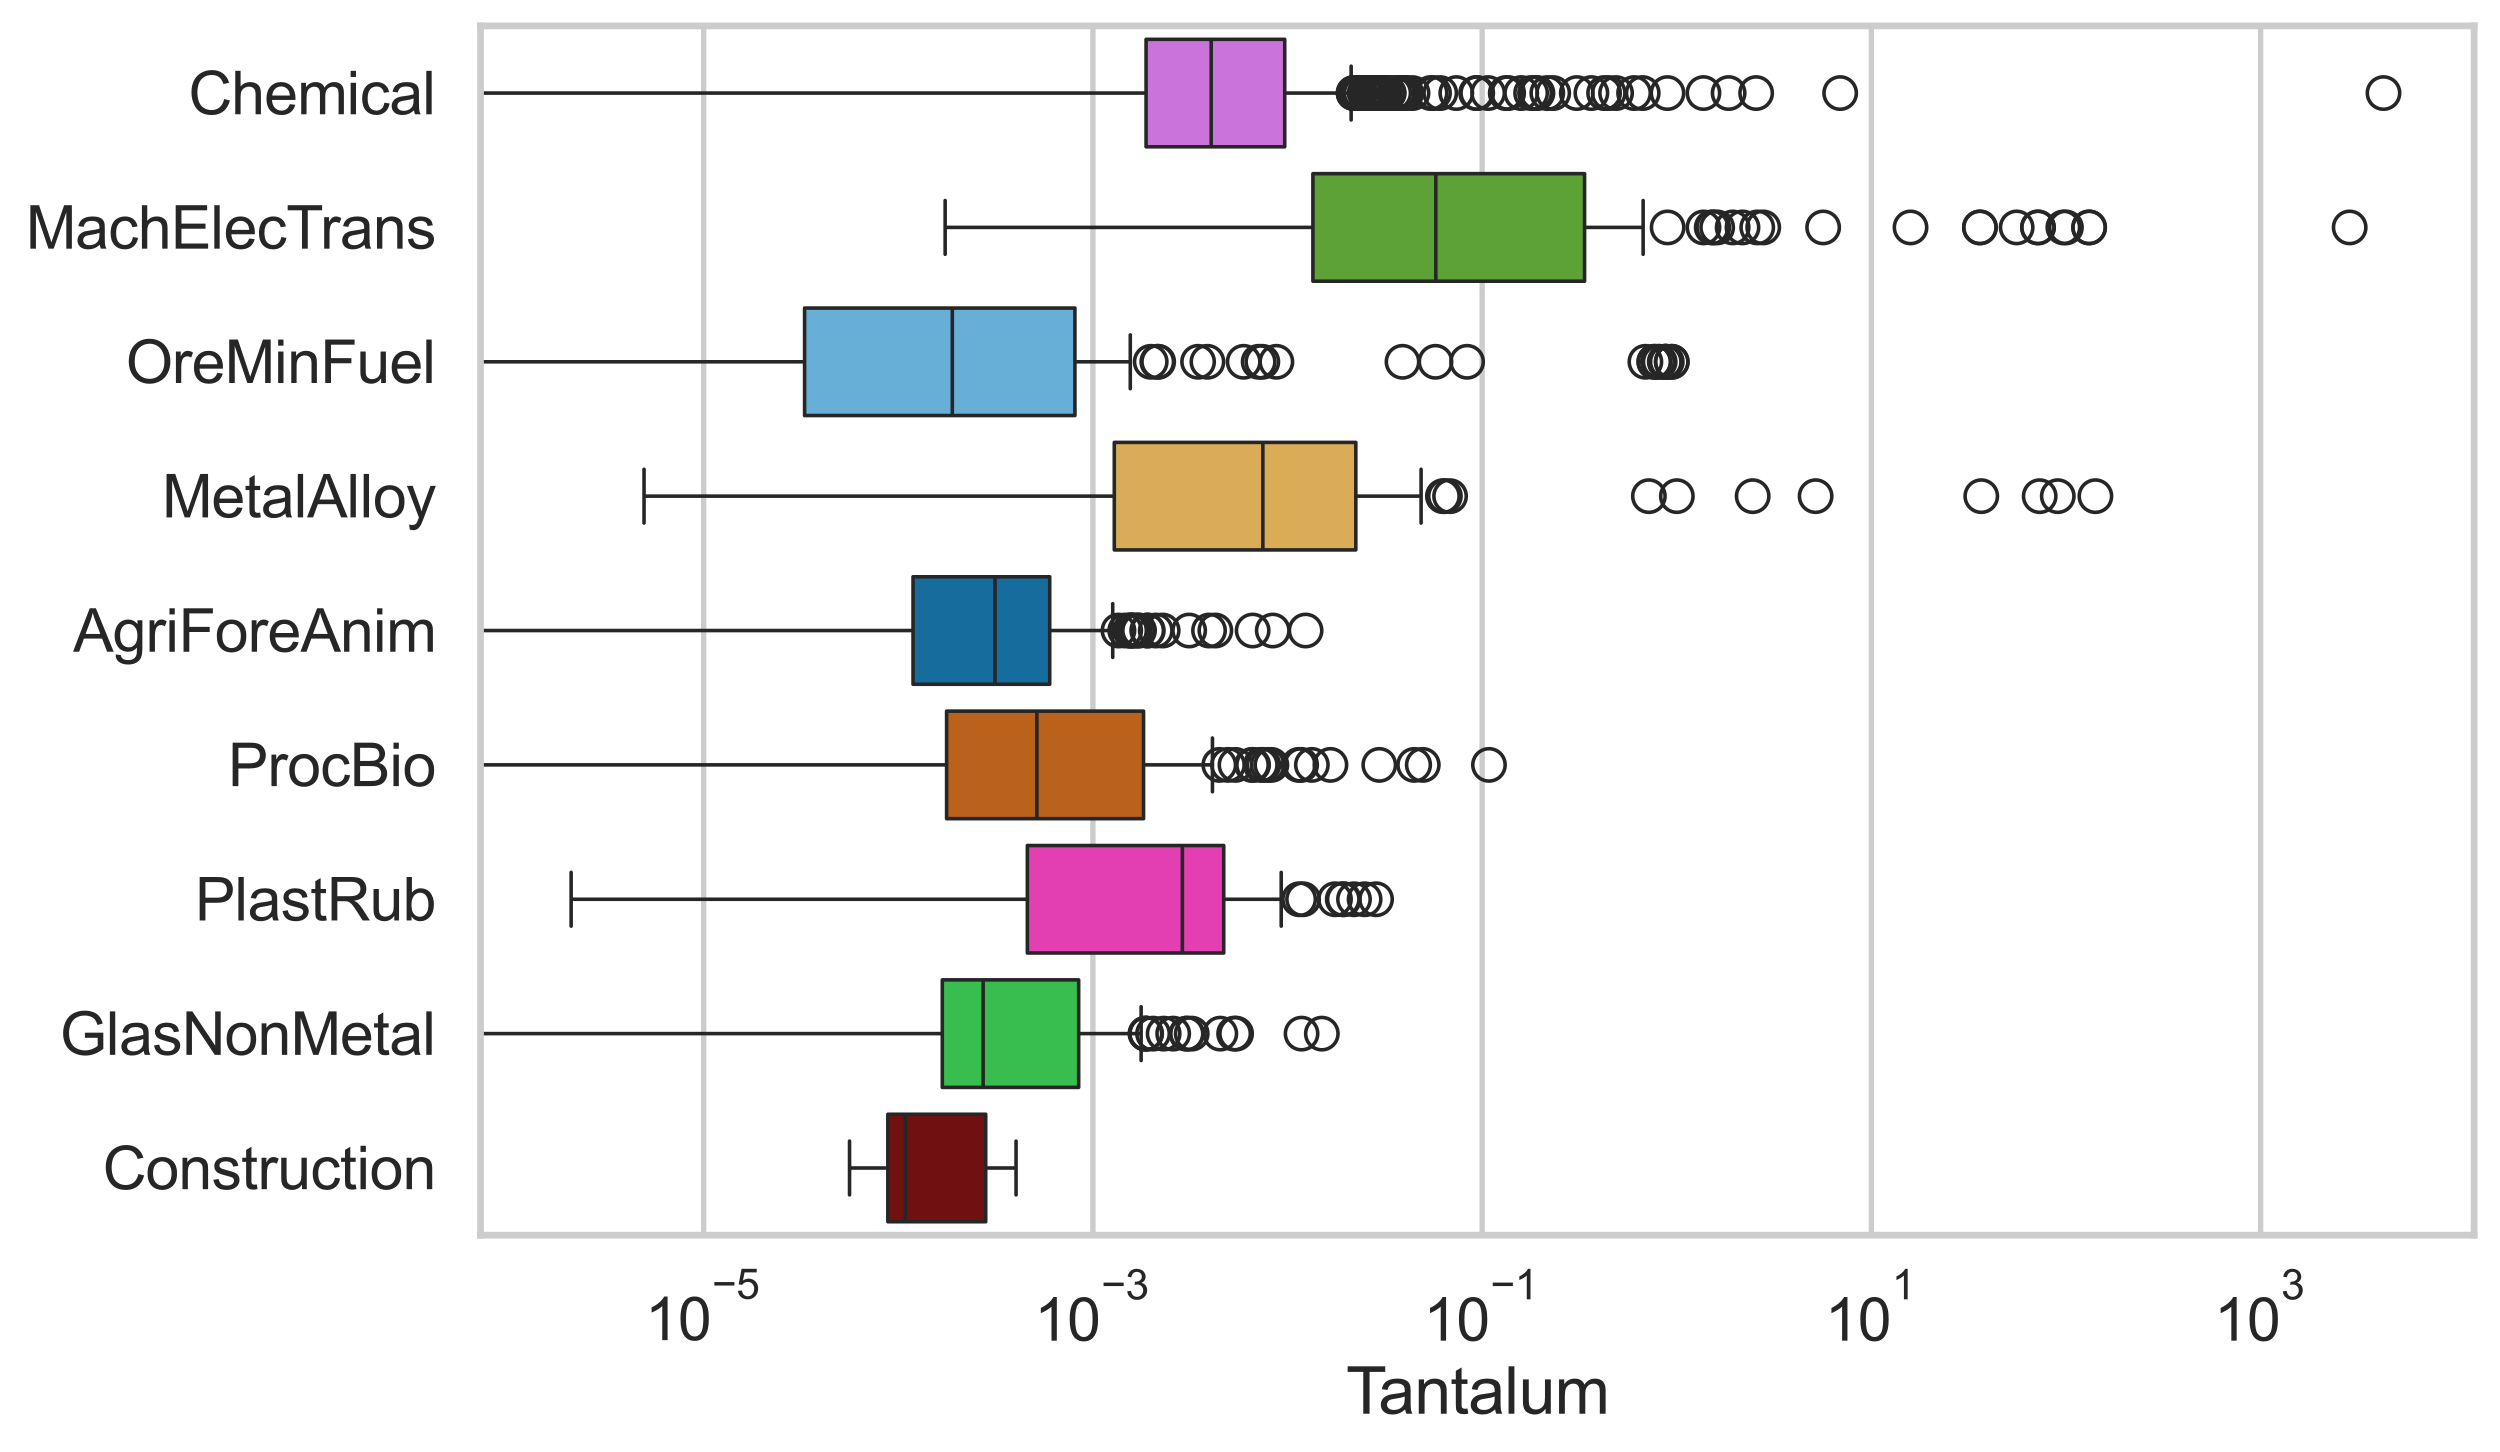 <?xml version="1.0" encoding="utf-8" standalone="no"?>
<!DOCTYPE svg PUBLIC "-//W3C//DTD SVG 1.1//EN"
  "http://www.w3.org/Graphics/SVG/1.1/DTD/svg11.dtd">
<svg xmlns:xlink="http://www.w3.org/1999/xlink" width="695.577pt" height="404.121pt" viewBox="0 0 695.577 404.121" xmlns="http://www.w3.org/2000/svg" version="1.1">
 <defs>
  <style type="text/css">*{stroke-linejoin: round; stroke-linecap: butt}</style>
 </defs>
 <g id="figure_1">
  <g id="patch_1">
   <path d="M 0 404.121 
L 695.577 404.121 
L 695.577 0 
L 0 0 
z
" style="fill: #ffffff"/>
  </g>
  <g id="axes_1">
   <g id="patch_2">
    <path d="M 133.697 343.665 
L 688.377 343.665 
L 688.377 7.2 
L 133.697 7.2 
z
" style="fill: #ffffff"/>
   </g>
   <g id="matplotlib.axis_1">
    <g id="xtick_1">
     <g id="line2d_1">
      <path d="M 195.786 343.665 
L 195.786 7.2 
" clip-path="url(#p6279f3107a)" style="fill: none; stroke: #cccccc; stroke-width: 1.5; stroke-linecap: round"/>
     </g>
     <g id="text_1">
      <!-- $\mathdefault{10^{-5}}$ -->
      <g style="fill: #262626" transform="translate(179.451 373.015) scale(0.165 -0.165)">
       <defs>
        <path id="ArialMT-31" d="M 2384 0 
L 1822 0 
L 1822 3584 
Q 1619 3391 1289 3197 
Q 959 3003 697 2906 
L 697 3450 
Q 1169 3672 1522 3987 
Q 1875 4303 2022 4600 
L 2384 4600 
L 2384 0 
z
" transform="scale(0.016)"/>
        <path id="ArialMT-30" d="M 266 2259 
Q 266 3072 433 3567 
Q 600 4063 929 4331 
Q 1259 4600 1759 4600 
Q 2128 4600 2406 4451 
Q 2684 4303 2865 4023 
Q 3047 3744 3150 3342 
Q 3253 2941 3253 2259 
Q 3253 1453 3087 958 
Q 2922 463 2592 192 
Q 2263 -78 1759 -78 
Q 1097 -78 719 397 
Q 266 969 266 2259 
z
M 844 2259 
Q 844 1131 1108 757 
Q 1372 384 1759 384 
Q 2147 384 2411 759 
Q 2675 1134 2675 2259 
Q 2675 3391 2411 3762 
Q 2147 4134 1753 4134 
Q 1366 4134 1134 3806 
Q 844 3388 844 2259 
z
" transform="scale(0.016)"/>
        <path id="ArialMT-2212" d="M 3381 1997 
L 356 1997 
L 356 2522 
L 3381 2522 
L 3381 1997 
z
" transform="scale(0.016)"/>
        <path id="ArialMT-35" d="M 266 1200 
L 856 1250 
Q 922 819 1161 601 
Q 1400 384 1738 384 
Q 2144 384 2425 690 
Q 2706 997 2706 1503 
Q 2706 1984 2436 2262 
Q 2166 2541 1728 2541 
Q 1456 2541 1237 2417 
Q 1019 2294 894 2097 
L 366 2166 
L 809 4519 
L 3088 4519 
L 3088 3981 
L 1259 3981 
L 1013 2750 
Q 1425 3038 1878 3038 
Q 2478 3038 2890 2622 
Q 3303 2206 3303 1553 
Q 3303 931 2941 478 
Q 2500 -78 1738 -78 
Q 1113 -78 717 272 
Q 322 622 266 1200 
z
" transform="scale(0.016)"/>
       </defs>
       <use xlink:href="#ArialMT-31" transform="translate(0 0.88)"/>
       <use xlink:href="#ArialMT-30" transform="translate(55.615 0.88)"/>
       <use xlink:href="#ArialMT-2212" transform="translate(112.973 70.573) scale(0.7)"/>
       <use xlink:href="#ArialMT-35" transform="translate(153.852 70.573) scale(0.7)"/>
      </g>
     </g>
    </g>
    <g id="xtick_2">
     <g id="line2d_2">
      <path d="M 304.081 343.665 
L 304.081 7.2 
" clip-path="url(#p6279f3107a)" style="fill: none; stroke: #cccccc; stroke-width: 1.5; stroke-linecap: round"/>
     </g>
     <g id="text_2">
      <!-- $\mathdefault{10^{-3}}$ -->
      <g style="fill: #262626" transform="translate(287.746 373.18) scale(0.165 -0.165)">
       <defs>
        <path id="ArialMT-33" d="M 269 1209 
L 831 1284 
Q 928 806 1161 595 
Q 1394 384 1728 384 
Q 2125 384 2398 659 
Q 2672 934 2672 1341 
Q 2672 1728 2419 1979 
Q 2166 2231 1775 2231 
Q 1616 2231 1378 2169 
L 1441 2663 
Q 1497 2656 1531 2656 
Q 1891 2656 2178 2843 
Q 2466 3031 2466 3422 
Q 2466 3731 2256 3934 
Q 2047 4138 1716 4138 
Q 1388 4138 1169 3931 
Q 950 3725 888 3313 
L 325 3413 
Q 428 3978 793 4289 
Q 1159 4600 1703 4600 
Q 2078 4600 2393 4439 
Q 2709 4278 2876 4000 
Q 3044 3722 3044 3409 
Q 3044 3113 2884 2869 
Q 2725 2625 2413 2481 
Q 2819 2388 3044 2092 
Q 3269 1797 3269 1353 
Q 3269 753 2831 336 
Q 2394 -81 1725 -81 
Q 1122 -81 723 278 
Q 325 638 269 1209 
z
" transform="scale(0.016)"/>
       </defs>
       <use xlink:href="#ArialMT-31" transform="translate(0 0.994)"/>
       <use xlink:href="#ArialMT-30" transform="translate(55.615 0.994)"/>
       <use xlink:href="#ArialMT-2212" transform="translate(112.973 70.688) scale(0.7)"/>
       <use xlink:href="#ArialMT-33" transform="translate(153.852 70.688) scale(0.7)"/>
      </g>
     </g>
    </g>
    <g id="xtick_3">
     <g id="line2d_3">
      <path d="M 412.377 343.665 
L 412.377 7.2 
" clip-path="url(#p6279f3107a)" style="fill: none; stroke: #cccccc; stroke-width: 1.5; stroke-linecap: round"/>
     </g>
     <g id="text_3">
      <!-- $\mathdefault{10^{-1}}$ -->
      <g style="fill: #262626" transform="translate(396.042 373.18) scale(0.165 -0.165)">
       <use xlink:href="#ArialMT-31" transform="translate(0 0.994)"/>
       <use xlink:href="#ArialMT-30" transform="translate(55.615 0.994)"/>
       <use xlink:href="#ArialMT-2212" transform="translate(112.973 70.688) scale(0.7)"/>
       <use xlink:href="#ArialMT-31" transform="translate(153.852 70.688) scale(0.7)"/>
      </g>
     </g>
    </g>
    <g id="xtick_4">
     <g id="line2d_4">
      <path d="M 520.673 343.665 
L 520.673 7.2 
" clip-path="url(#p6279f3107a)" style="fill: none; stroke: #cccccc; stroke-width: 1.5; stroke-linecap: round"/>
     </g>
     <g id="text_4">
      <!-- $\mathdefault{10^{1}}$ -->
      <g style="fill: #262626" transform="translate(507.72 373.18) scale(0.165 -0.165)">
       <use xlink:href="#ArialMT-31" transform="translate(0 0.994)"/>
       <use xlink:href="#ArialMT-30" transform="translate(55.615 0.994)"/>
       <use xlink:href="#ArialMT-31" transform="translate(112.973 70.688) scale(0.7)"/>
      </g>
     </g>
    </g>
    <g id="xtick_5">
     <g id="line2d_5">
      <path d="M 628.968 343.665 
L 628.968 7.2 
" clip-path="url(#p6279f3107a)" style="fill: none; stroke: #cccccc; stroke-width: 1.5; stroke-linecap: round"/>
     </g>
     <g id="text_5">
      <!-- $\mathdefault{10^{3}}$ -->
      <g style="fill: #262626" transform="translate(616.016 373.18) scale(0.165 -0.165)">
       <use xlink:href="#ArialMT-31" transform="translate(0 0.994)"/>
       <use xlink:href="#ArialMT-30" transform="translate(55.615 0.994)"/>
       <use xlink:href="#ArialMT-33" transform="translate(112.973 70.688) scale(0.7)"/>
      </g>
     </g>
    </g>
    <g id="text_6">
     <!-- Tantalum -->
     <g style="fill: #262626" transform="translate(374.525 393.344) scale(0.18 -0.18)">
      <defs>
       <path id="ArialMT-54" d="M 1659 0 
L 1659 4041 
L 150 4041 
L 150 4581 
L 3781 4581 
L 3781 4041 
L 2266 4041 
L 2266 0 
L 1659 0 
z
" transform="scale(0.016)"/>
       <path id="ArialMT-61" d="M 2588 409 
Q 2275 144 1986 34 
Q 1697 -75 1366 -75 
Q 819 -75 525 192 
Q 231 459 231 875 
Q 231 1119 342 1320 
Q 453 1522 633 1644 
Q 813 1766 1038 1828 
Q 1203 1872 1538 1913 
Q 2219 1994 2541 2106 
Q 2544 2222 2544 2253 
Q 2544 2597 2384 2738 
Q 2169 2928 1744 2928 
Q 1347 2928 1158 2789 
Q 969 2650 878 2297 
L 328 2372 
Q 403 2725 575 2942 
Q 747 3159 1072 3276 
Q 1397 3394 1825 3394 
Q 2250 3394 2515 3294 
Q 2781 3194 2906 3042 
Q 3031 2891 3081 2659 
Q 3109 2516 3109 2141 
L 3109 1391 
Q 3109 606 3145 398 
Q 3181 191 3288 0 
L 2700 0 
Q 2613 175 2588 409 
z
M 2541 1666 
Q 2234 1541 1622 1453 
Q 1275 1403 1131 1340 
Q 988 1278 909 1158 
Q 831 1038 831 891 
Q 831 666 1001 516 
Q 1172 366 1500 366 
Q 1825 366 2078 508 
Q 2331 650 2450 897 
Q 2541 1088 2541 1459 
L 2541 1666 
z
" transform="scale(0.016)"/>
       <path id="ArialMT-6e" d="M 422 0 
L 422 3319 
L 928 3319 
L 928 2847 
Q 1294 3394 1984 3394 
Q 2284 3394 2536 3286 
Q 2788 3178 2913 3003 
Q 3038 2828 3088 2588 
Q 3119 2431 3119 2041 
L 3119 0 
L 2556 0 
L 2556 2019 
Q 2556 2363 2490 2533 
Q 2425 2703 2258 2804 
Q 2091 2906 1866 2906 
Q 1506 2906 1245 2678 
Q 984 2450 984 1813 
L 984 0 
L 422 0 
z
" transform="scale(0.016)"/>
       <path id="ArialMT-74" d="M 1650 503 
L 1731 6 
Q 1494 -44 1306 -44 
Q 1000 -44 831 53 
Q 663 150 594 308 
Q 525 466 525 972 
L 525 2881 
L 113 2881 
L 113 3319 
L 525 3319 
L 525 4141 
L 1084 4478 
L 1084 3319 
L 1650 3319 
L 1650 2881 
L 1084 2881 
L 1084 941 
Q 1084 700 1114 631 
Q 1144 563 1211 522 
Q 1278 481 1403 481 
Q 1497 481 1650 503 
z
" transform="scale(0.016)"/>
       <path id="ArialMT-6c" d="M 409 0 
L 409 4581 
L 972 4581 
L 972 0 
L 409 0 
z
" transform="scale(0.016)"/>
       <path id="ArialMT-75" d="M 2597 0 
L 2597 488 
Q 2209 -75 1544 -75 
Q 1250 -75 995 37 
Q 741 150 617 320 
Q 494 491 444 738 
Q 409 903 409 1263 
L 409 3319 
L 972 3319 
L 972 1478 
Q 972 1038 1006 884 
Q 1059 663 1231 536 
Q 1403 409 1656 409 
Q 1909 409 2131 539 
Q 2353 669 2445 892 
Q 2538 1116 2538 1541 
L 2538 3319 
L 3100 3319 
L 3100 0 
L 2597 0 
z
" transform="scale(0.016)"/>
       <path id="ArialMT-6d" d="M 422 0 
L 422 3319 
L 925 3319 
L 925 2853 
Q 1081 3097 1340 3245 
Q 1600 3394 1931 3394 
Q 2300 3394 2536 3241 
Q 2772 3088 2869 2813 
Q 3263 3394 3894 3394 
Q 4388 3394 4653 3120 
Q 4919 2847 4919 2278 
L 4919 0 
L 4359 0 
L 4359 2091 
Q 4359 2428 4304 2576 
Q 4250 2725 4106 2815 
Q 3963 2906 3769 2906 
Q 3419 2906 3187 2673 
Q 2956 2441 2956 1928 
L 2956 0 
L 2394 0 
L 2394 2156 
Q 2394 2531 2256 2718 
Q 2119 2906 1806 2906 
Q 1569 2906 1367 2781 
Q 1166 2656 1075 2415 
Q 984 2175 984 1722 
L 984 0 
L 422 0 
z
" transform="scale(0.016)"/>
      </defs>
      <use xlink:href="#ArialMT-54"/>
      <use xlink:href="#ArialMT-61" transform="translate(49.959 0)"/>
      <use xlink:href="#ArialMT-6e" transform="translate(105.574 0)"/>
      <use xlink:href="#ArialMT-74" transform="translate(161.189 0)"/>
      <use xlink:href="#ArialMT-61" transform="translate(188.973 0)"/>
      <use xlink:href="#ArialMT-6c" transform="translate(244.588 0)"/>
      <use xlink:href="#ArialMT-75" transform="translate(266.805 0)"/>
      <use xlink:href="#ArialMT-6d" transform="translate(322.42 0)"/>
     </g>
    </g>
   </g>
   <g id="matplotlib.axis_2">
    <g id="ytick_1">
     <g id="text_7">
      <!-- Chemical -->
      <g style="fill: #262626" transform="translate(52.428 31.798) scale(0.165 -0.165)">
       <defs>
        <path id="ArialMT-43" d="M 3763 1606 
L 4369 1453 
Q 4178 706 3683 314 
Q 3188 -78 2472 -78 
Q 1731 -78 1267 223 
Q 803 525 561 1097 
Q 319 1669 319 2325 
Q 319 3041 592 3573 
Q 866 4106 1370 4382 
Q 1875 4659 2481 4659 
Q 3169 4659 3637 4309 
Q 4106 3959 4291 3325 
L 3694 3184 
Q 3534 3684 3231 3912 
Q 2928 4141 2469 4141 
Q 1941 4141 1586 3887 
Q 1231 3634 1087 3207 
Q 944 2781 944 2328 
Q 944 1744 1114 1308 
Q 1284 872 1643 656 
Q 2003 441 2422 441 
Q 2931 441 3284 734 
Q 3638 1028 3763 1606 
z
" transform="scale(0.016)"/>
        <path id="ArialMT-68" d="M 422 0 
L 422 4581 
L 984 4581 
L 984 2938 
Q 1378 3394 1978 3394 
Q 2347 3394 2619 3248 
Q 2891 3103 3008 2847 
Q 3125 2591 3125 2103 
L 3125 0 
L 2563 0 
L 2563 2103 
Q 2563 2525 2380 2717 
Q 2197 2909 1863 2909 
Q 1613 2909 1392 2779 
Q 1172 2650 1078 2428 
Q 984 2206 984 1816 
L 984 0 
L 422 0 
z
" transform="scale(0.016)"/>
        <path id="ArialMT-65" d="M 2694 1069 
L 3275 997 
Q 3138 488 2766 206 
Q 2394 -75 1816 -75 
Q 1088 -75 661 373 
Q 234 822 234 1631 
Q 234 2469 665 2931 
Q 1097 3394 1784 3394 
Q 2450 3394 2872 2941 
Q 3294 2488 3294 1666 
Q 3294 1616 3291 1516 
L 816 1516 
Q 847 969 1125 678 
Q 1403 388 1819 388 
Q 2128 388 2347 550 
Q 2566 713 2694 1069 
z
M 847 1978 
L 2700 1978 
Q 2663 2397 2488 2606 
Q 2219 2931 1791 2931 
Q 1403 2931 1139 2672 
Q 875 2413 847 1978 
z
" transform="scale(0.016)"/>
        <path id="ArialMT-69" d="M 425 3934 
L 425 4581 
L 988 4581 
L 988 3934 
L 425 3934 
z
M 425 0 
L 425 3319 
L 988 3319 
L 988 0 
L 425 0 
z
" transform="scale(0.016)"/>
        <path id="ArialMT-63" d="M 2588 1216 
L 3141 1144 
Q 3050 572 2676 248 
Q 2303 -75 1759 -75 
Q 1078 -75 664 370 
Q 250 816 250 1647 
Q 250 2184 428 2587 
Q 606 2991 970 3192 
Q 1334 3394 1763 3394 
Q 2303 3394 2647 3120 
Q 2991 2847 3088 2344 
L 2541 2259 
Q 2463 2594 2264 2762 
Q 2066 2931 1784 2931 
Q 1359 2931 1093 2626 
Q 828 2322 828 1663 
Q 828 994 1084 691 
Q 1341 388 1753 388 
Q 2084 388 2306 591 
Q 2528 794 2588 1216 
z
" transform="scale(0.016)"/>
       </defs>
       <use xlink:href="#ArialMT-43"/>
       <use xlink:href="#ArialMT-68" transform="translate(72.217 0)"/>
       <use xlink:href="#ArialMT-65" transform="translate(127.832 0)"/>
       <use xlink:href="#ArialMT-6d" transform="translate(183.447 0)"/>
       <use xlink:href="#ArialMT-69" transform="translate(266.748 0)"/>
       <use xlink:href="#ArialMT-63" transform="translate(288.965 0)"/>
       <use xlink:href="#ArialMT-61" transform="translate(338.965 0)"/>
       <use xlink:href="#ArialMT-6c" transform="translate(394.58 0)"/>
      </g>
     </g>
    </g>
    <g id="ytick_2">
     <g id="text_8">
      <!-- MachElecTrans -->
      <g style="fill: #262626" transform="translate(7.2 69.183) scale(0.165 -0.165)">
       <defs>
        <path id="ArialMT-4d" d="M 475 0 
L 475 4581 
L 1388 4581 
L 2472 1338 
Q 2622 884 2691 659 
Q 2769 909 2934 1394 
L 4031 4581 
L 4847 4581 
L 4847 0 
L 4263 0 
L 4263 3834 
L 2931 0 
L 2384 0 
L 1059 3900 
L 1059 0 
L 475 0 
z
" transform="scale(0.016)"/>
        <path id="ArialMT-45" d="M 506 0 
L 506 4581 
L 3819 4581 
L 3819 4041 
L 1113 4041 
L 1113 2638 
L 3647 2638 
L 3647 2100 
L 1113 2100 
L 1113 541 
L 3925 541 
L 3925 0 
L 506 0 
z
" transform="scale(0.016)"/>
        <path id="ArialMT-72" d="M 416 0 
L 416 3319 
L 922 3319 
L 922 2816 
Q 1116 3169 1280 3281 
Q 1444 3394 1641 3394 
Q 1925 3394 2219 3213 
L 2025 2691 
Q 1819 2813 1613 2813 
Q 1428 2813 1281 2702 
Q 1134 2591 1072 2394 
Q 978 2094 978 1738 
L 978 0 
L 416 0 
z
" transform="scale(0.016)"/>
        <path id="ArialMT-73" d="M 197 991 
L 753 1078 
Q 800 744 1014 566 
Q 1228 388 1613 388 
Q 2000 388 2187 545 
Q 2375 703 2375 916 
Q 2375 1106 2209 1216 
Q 2094 1291 1634 1406 
Q 1016 1563 777 1677 
Q 538 1791 414 1992 
Q 291 2194 291 2438 
Q 291 2659 392 2848 
Q 494 3038 669 3163 
Q 800 3259 1026 3326 
Q 1253 3394 1513 3394 
Q 1903 3394 2198 3281 
Q 2494 3169 2634 2976 
Q 2775 2784 2828 2463 
L 2278 2388 
Q 2241 2644 2061 2787 
Q 1881 2931 1553 2931 
Q 1166 2931 1000 2803 
Q 834 2675 834 2503 
Q 834 2394 903 2306 
Q 972 2216 1119 2156 
Q 1203 2125 1616 2013 
Q 2213 1853 2448 1751 
Q 2684 1650 2818 1456 
Q 2953 1263 2953 975 
Q 2953 694 2789 445 
Q 2625 197 2315 61 
Q 2006 -75 1616 -75 
Q 969 -75 630 194 
Q 291 463 197 991 
z
" transform="scale(0.016)"/>
       </defs>
       <use xlink:href="#ArialMT-4d"/>
       <use xlink:href="#ArialMT-61" transform="translate(83.301 0)"/>
       <use xlink:href="#ArialMT-63" transform="translate(138.916 0)"/>
       <use xlink:href="#ArialMT-68" transform="translate(188.916 0)"/>
       <use xlink:href="#ArialMT-45" transform="translate(244.531 0)"/>
       <use xlink:href="#ArialMT-6c" transform="translate(311.23 0)"/>
       <use xlink:href="#ArialMT-65" transform="translate(333.447 0)"/>
       <use xlink:href="#ArialMT-63" transform="translate(389.062 0)"/>
       <use xlink:href="#ArialMT-54" transform="translate(439.062 0)"/>
       <use xlink:href="#ArialMT-72" transform="translate(496.396 0)"/>
       <use xlink:href="#ArialMT-61" transform="translate(529.697 0)"/>
       <use xlink:href="#ArialMT-6e" transform="translate(585.312 0)"/>
       <use xlink:href="#ArialMT-73" transform="translate(640.928 0)"/>
      </g>
     </g>
    </g>
    <g id="ytick_3">
     <g id="text_9">
      <!-- OreMinFuel -->
      <g style="fill: #262626" transform="translate(35.013 106.568) scale(0.165 -0.165)">
       <defs>
        <path id="ArialMT-4f" d="M 309 2231 
Q 309 3372 921 4017 
Q 1534 4663 2503 4663 
Q 3138 4663 3647 4359 
Q 4156 4056 4423 3514 
Q 4691 2972 4691 2284 
Q 4691 1588 4409 1038 
Q 4128 488 3612 205 
Q 3097 -78 2500 -78 
Q 1853 -78 1343 234 
Q 834 547 571 1087 
Q 309 1628 309 2231 
z
M 934 2222 
Q 934 1394 1379 917 
Q 1825 441 2497 441 
Q 3181 441 3623 922 
Q 4066 1403 4066 2288 
Q 4066 2847 3877 3264 
Q 3688 3681 3323 3911 
Q 2959 4141 2506 4141 
Q 1863 4141 1398 3698 
Q 934 3256 934 2222 
z
" transform="scale(0.016)"/>
        <path id="ArialMT-46" d="M 525 0 
L 525 4581 
L 3616 4581 
L 3616 4041 
L 1131 4041 
L 1131 2622 
L 3281 2622 
L 3281 2081 
L 1131 2081 
L 1131 0 
L 525 0 
z
" transform="scale(0.016)"/>
       </defs>
       <use xlink:href="#ArialMT-4f"/>
       <use xlink:href="#ArialMT-72" transform="translate(77.783 0)"/>
       <use xlink:href="#ArialMT-65" transform="translate(111.084 0)"/>
       <use xlink:href="#ArialMT-4d" transform="translate(166.699 0)"/>
       <use xlink:href="#ArialMT-69" transform="translate(250 0)"/>
       <use xlink:href="#ArialMT-6e" transform="translate(272.217 0)"/>
       <use xlink:href="#ArialMT-46" transform="translate(327.832 0)"/>
       <use xlink:href="#ArialMT-75" transform="translate(388.916 0)"/>
       <use xlink:href="#ArialMT-65" transform="translate(444.531 0)"/>
       <use xlink:href="#ArialMT-6c" transform="translate(500.146 0)"/>
      </g>
     </g>
    </g>
    <g id="ytick_4">
     <g id="text_10">
      <!-- MetalAlloy -->
      <g style="fill: #262626" transform="translate(45.088 143.953) scale(0.165 -0.165)">
       <defs>
        <path id="ArialMT-41" d="M -9 0 
L 1750 4581 
L 2403 4581 
L 4278 0 
L 3588 0 
L 3053 1388 
L 1138 1388 
L 634 0 
L -9 0 
z
M 1313 1881 
L 2866 1881 
L 2388 3150 
Q 2169 3728 2063 4100 
Q 1975 3659 1816 3225 
L 1313 1881 
z
" transform="scale(0.016)"/>
        <path id="ArialMT-6f" d="M 213 1659 
Q 213 2581 725 3025 
Q 1153 3394 1769 3394 
Q 2453 3394 2887 2945 
Q 3322 2497 3322 1706 
Q 3322 1066 3130 698 
Q 2938 331 2570 128 
Q 2203 -75 1769 -75 
Q 1072 -75 642 372 
Q 213 819 213 1659 
z
M 791 1659 
Q 791 1022 1069 705 
Q 1347 388 1769 388 
Q 2188 388 2466 706 
Q 2744 1025 2744 1678 
Q 2744 2294 2464 2611 
Q 2184 2928 1769 2928 
Q 1347 2928 1069 2612 
Q 791 2297 791 1659 
z
" transform="scale(0.016)"/>
        <path id="ArialMT-79" d="M 397 -1278 
L 334 -750 
Q 519 -800 656 -800 
Q 844 -800 956 -737 
Q 1069 -675 1141 -563 
Q 1194 -478 1313 -144 
Q 1328 -97 1363 -6 
L 103 3319 
L 709 3319 
L 1400 1397 
Q 1534 1031 1641 628 
Q 1738 1016 1872 1384 
L 2581 3319 
L 3144 3319 
L 1881 -56 
Q 1678 -603 1566 -809 
Q 1416 -1088 1222 -1217 
Q 1028 -1347 759 -1347 
Q 597 -1347 397 -1278 
z
" transform="scale(0.016)"/>
       </defs>
       <use xlink:href="#ArialMT-4d"/>
       <use xlink:href="#ArialMT-65" transform="translate(83.301 0)"/>
       <use xlink:href="#ArialMT-74" transform="translate(138.916 0)"/>
       <use xlink:href="#ArialMT-61" transform="translate(166.699 0)"/>
       <use xlink:href="#ArialMT-6c" transform="translate(222.314 0)"/>
       <use xlink:href="#ArialMT-41" transform="translate(244.531 0)"/>
       <use xlink:href="#ArialMT-6c" transform="translate(311.23 0)"/>
       <use xlink:href="#ArialMT-6c" transform="translate(333.447 0)"/>
       <use xlink:href="#ArialMT-6f" transform="translate(355.664 0)"/>
       <use xlink:href="#ArialMT-79" transform="translate(411.279 0)"/>
      </g>
     </g>
    </g>
    <g id="ytick_5">
     <g id="text_11">
      <!-- AgriForeAnim -->
      <g style="fill: #262626" transform="translate(20.341 181.337) scale(0.165 -0.165)">
       <defs>
        <path id="ArialMT-67" d="M 319 -275 
L 866 -356 
Q 900 -609 1056 -725 
Q 1266 -881 1628 -881 
Q 2019 -881 2231 -725 
Q 2444 -569 2519 -288 
Q 2563 -116 2559 434 
Q 2191 0 1641 0 
Q 956 0 581 494 
Q 206 988 206 1678 
Q 206 2153 378 2554 
Q 550 2956 876 3175 
Q 1203 3394 1644 3394 
Q 2231 3394 2613 2919 
L 2613 3319 
L 3131 3319 
L 3131 450 
Q 3131 -325 2973 -648 
Q 2816 -972 2473 -1159 
Q 2131 -1347 1631 -1347 
Q 1038 -1347 672 -1080 
Q 306 -813 319 -275 
z
M 784 1719 
Q 784 1066 1043 766 
Q 1303 466 1694 466 
Q 2081 466 2343 764 
Q 2606 1063 2606 1700 
Q 2606 2309 2336 2618 
Q 2066 2928 1684 2928 
Q 1309 2928 1046 2623 
Q 784 2319 784 1719 
z
" transform="scale(0.016)"/>
       </defs>
       <use xlink:href="#ArialMT-41"/>
       <use xlink:href="#ArialMT-67" transform="translate(66.699 0)"/>
       <use xlink:href="#ArialMT-72" transform="translate(122.314 0)"/>
       <use xlink:href="#ArialMT-69" transform="translate(155.615 0)"/>
       <use xlink:href="#ArialMT-46" transform="translate(177.832 0)"/>
       <use xlink:href="#ArialMT-6f" transform="translate(238.916 0)"/>
       <use xlink:href="#ArialMT-72" transform="translate(294.531 0)"/>
       <use xlink:href="#ArialMT-65" transform="translate(327.832 0)"/>
       <use xlink:href="#ArialMT-41" transform="translate(383.447 0)"/>
       <use xlink:href="#ArialMT-6e" transform="translate(450.146 0)"/>
       <use xlink:href="#ArialMT-69" transform="translate(505.762 0)"/>
       <use xlink:href="#ArialMT-6d" transform="translate(527.979 0)"/>
      </g>
     </g>
    </g>
    <g id="ytick_6">
     <g id="text_12">
      <!-- ProcBio -->
      <g style="fill: #262626" transform="translate(63.424 218.722) scale(0.165 -0.165)">
       <defs>
        <path id="ArialMT-50" d="M 494 0 
L 494 4581 
L 2222 4581 
Q 2678 4581 2919 4538 
Q 3256 4481 3484 4323 
Q 3713 4166 3852 3881 
Q 3991 3597 3991 3256 
Q 3991 2672 3619 2267 
Q 3247 1863 2275 1863 
L 1100 1863 
L 1100 0 
L 494 0 
z
M 1100 2403 
L 2284 2403 
Q 2872 2403 3119 2622 
Q 3366 2841 3366 3238 
Q 3366 3525 3220 3729 
Q 3075 3934 2838 4000 
Q 2684 4041 2272 4041 
L 1100 4041 
L 1100 2403 
z
" transform="scale(0.016)"/>
        <path id="ArialMT-42" d="M 469 0 
L 469 4581 
L 2188 4581 
Q 2713 4581 3030 4442 
Q 3347 4303 3526 4014 
Q 3706 3725 3706 3409 
Q 3706 3116 3547 2856 
Q 3388 2597 3066 2438 
Q 3481 2316 3704 2022 
Q 3928 1728 3928 1328 
Q 3928 1006 3792 729 
Q 3656 453 3456 303 
Q 3256 153 2954 76 
Q 2653 0 2216 0 
L 469 0 
z
M 1075 2656 
L 2066 2656 
Q 2469 2656 2644 2709 
Q 2875 2778 2992 2937 
Q 3109 3097 3109 3338 
Q 3109 3566 3000 3739 
Q 2891 3913 2687 3977 
Q 2484 4041 1991 4041 
L 1075 4041 
L 1075 2656 
z
M 1075 541 
L 2216 541 
Q 2509 541 2628 563 
Q 2838 600 2978 687 
Q 3119 775 3209 942 
Q 3300 1109 3300 1328 
Q 3300 1584 3169 1773 
Q 3038 1963 2805 2039 
Q 2572 2116 2134 2116 
L 1075 2116 
L 1075 541 
z
" transform="scale(0.016)"/>
       </defs>
       <use xlink:href="#ArialMT-50"/>
       <use xlink:href="#ArialMT-72" transform="translate(66.699 0)"/>
       <use xlink:href="#ArialMT-6f" transform="translate(100 0)"/>
       <use xlink:href="#ArialMT-63" transform="translate(155.615 0)"/>
       <use xlink:href="#ArialMT-42" transform="translate(205.615 0)"/>
       <use xlink:href="#ArialMT-69" transform="translate(272.314 0)"/>
       <use xlink:href="#ArialMT-6f" transform="translate(294.531 0)"/>
      </g>
     </g>
    </g>
    <g id="ytick_7">
     <g id="text_13">
      <!-- PlastRub -->
      <g style="fill: #262626" transform="translate(54.248 256.107) scale(0.165 -0.165)">
       <defs>
        <path id="ArialMT-52" d="M 503 0 
L 503 4581 
L 2534 4581 
Q 3147 4581 3465 4457 
Q 3784 4334 3975 4021 
Q 4166 3709 4166 3331 
Q 4166 2844 3850 2509 
Q 3534 2175 2875 2084 
Q 3116 1969 3241 1856 
Q 3506 1613 3744 1247 
L 4541 0 
L 3778 0 
L 3172 953 
Q 2906 1366 2734 1584 
Q 2563 1803 2427 1890 
Q 2291 1978 2150 2013 
Q 2047 2034 1813 2034 
L 1109 2034 
L 1109 0 
L 503 0 
z
M 1109 2559 
L 2413 2559 
Q 2828 2559 3062 2645 
Q 3297 2731 3419 2920 
Q 3541 3109 3541 3331 
Q 3541 3656 3305 3865 
Q 3069 4075 2559 4075 
L 1109 4075 
L 1109 2559 
z
" transform="scale(0.016)"/>
        <path id="ArialMT-62" d="M 941 0 
L 419 0 
L 419 4581 
L 981 4581 
L 981 2947 
Q 1338 3394 1891 3394 
Q 2197 3394 2470 3270 
Q 2744 3147 2920 2923 
Q 3097 2700 3197 2384 
Q 3297 2069 3297 1709 
Q 3297 856 2875 390 
Q 2453 -75 1863 -75 
Q 1275 -75 941 416 
L 941 0 
z
M 934 1684 
Q 934 1088 1097 822 
Q 1363 388 1816 388 
Q 2184 388 2453 708 
Q 2722 1028 2722 1663 
Q 2722 2313 2464 2622 
Q 2206 2931 1841 2931 
Q 1472 2931 1203 2611 
Q 934 2291 934 1684 
z
" transform="scale(0.016)"/>
       </defs>
       <use xlink:href="#ArialMT-50"/>
       <use xlink:href="#ArialMT-6c" transform="translate(66.699 0)"/>
       <use xlink:href="#ArialMT-61" transform="translate(88.916 0)"/>
       <use xlink:href="#ArialMT-73" transform="translate(144.531 0)"/>
       <use xlink:href="#ArialMT-74" transform="translate(194.531 0)"/>
       <use xlink:href="#ArialMT-52" transform="translate(222.314 0)"/>
       <use xlink:href="#ArialMT-75" transform="translate(294.531 0)"/>
       <use xlink:href="#ArialMT-62" transform="translate(350.146 0)"/>
      </g>
     </g>
    </g>
    <g id="ytick_8">
     <g id="text_14">
      <!-- GlasNonMetal -->
      <g style="fill: #262626" transform="translate(16.659 293.492) scale(0.165 -0.165)">
       <defs>
        <path id="ArialMT-47" d="M 2638 1797 
L 2638 2334 
L 4578 2338 
L 4578 638 
Q 4131 281 3656 101 
Q 3181 -78 2681 -78 
Q 2006 -78 1454 211 
Q 903 500 622 1047 
Q 341 1594 341 2269 
Q 341 2938 620 3517 
Q 900 4097 1425 4378 
Q 1950 4659 2634 4659 
Q 3131 4659 3532 4498 
Q 3934 4338 4162 4050 
Q 4391 3763 4509 3300 
L 3963 3150 
Q 3859 3500 3706 3700 
Q 3553 3900 3268 4020 
Q 2984 4141 2638 4141 
Q 2222 4141 1919 4014 
Q 1616 3888 1430 3681 
Q 1244 3475 1141 3228 
Q 966 2803 966 2306 
Q 966 1694 1177 1281 
Q 1388 869 1791 669 
Q 2194 469 2647 469 
Q 3041 469 3416 620 
Q 3791 772 3984 944 
L 3984 1797 
L 2638 1797 
z
" transform="scale(0.016)"/>
        <path id="ArialMT-4e" d="M 488 0 
L 488 4581 
L 1109 4581 
L 3516 984 
L 3516 4581 
L 4097 4581 
L 4097 0 
L 3475 0 
L 1069 3600 
L 1069 0 
L 488 0 
z
" transform="scale(0.016)"/>
       </defs>
       <use xlink:href="#ArialMT-47"/>
       <use xlink:href="#ArialMT-6c" transform="translate(77.783 0)"/>
       <use xlink:href="#ArialMT-61" transform="translate(100 0)"/>
       <use xlink:href="#ArialMT-73" transform="translate(155.615 0)"/>
       <use xlink:href="#ArialMT-4e" transform="translate(205.615 0)"/>
       <use xlink:href="#ArialMT-6f" transform="translate(277.832 0)"/>
       <use xlink:href="#ArialMT-6e" transform="translate(333.447 0)"/>
       <use xlink:href="#ArialMT-4d" transform="translate(389.062 0)"/>
       <use xlink:href="#ArialMT-65" transform="translate(472.363 0)"/>
       <use xlink:href="#ArialMT-74" transform="translate(527.979 0)"/>
       <use xlink:href="#ArialMT-61" transform="translate(555.762 0)"/>
       <use xlink:href="#ArialMT-6c" transform="translate(611.377 0)"/>
      </g>
     </g>
    </g>
    <g id="ytick_9">
     <g id="text_15">
      <!-- Construction -->
      <g style="fill: #262626" transform="translate(28.575 330.877) scale(0.165 -0.165)">
       <use xlink:href="#ArialMT-43"/>
       <use xlink:href="#ArialMT-6f" transform="translate(72.217 0)"/>
       <use xlink:href="#ArialMT-6e" transform="translate(127.832 0)"/>
       <use xlink:href="#ArialMT-73" transform="translate(183.447 0)"/>
       <use xlink:href="#ArialMT-74" transform="translate(233.447 0)"/>
       <use xlink:href="#ArialMT-72" transform="translate(261.23 0)"/>
       <use xlink:href="#ArialMT-75" transform="translate(294.531 0)"/>
       <use xlink:href="#ArialMT-63" transform="translate(350.146 0)"/>
       <use xlink:href="#ArialMT-74" transform="translate(400.146 0)"/>
       <use xlink:href="#ArialMT-69" transform="translate(427.93 0)"/>
       <use xlink:href="#ArialMT-6f" transform="translate(450.146 0)"/>
       <use xlink:href="#ArialMT-6e" transform="translate(505.762 0)"/>
      </g>
     </g>
    </g>
   </g>
   <g id="patch_3">
    <path d="M 318.873 10.938 
L 318.873 40.846 
L 357.451 40.846 
L 357.451 10.938 
L 318.873 10.938 
z
" clip-path="url(#p6279f3107a)" style="fill: #ca74db; stroke: #262626; stroke-linejoin: miter"/>
   </g>
   <g id="line2d_6">
    <path d="M 318.873 25.892 
L -1 25.892 
" clip-path="url(#p6279f3107a)" style="fill: none; stroke: #262626"/>
   </g>
   <g id="line2d_7">
    <path d="M 357.451 25.892 
L 375.928 25.892 
" clip-path="url(#p6279f3107a)" style="fill: none; stroke: #262626"/>
   </g>
   <g id="line2d_8">
    <path clip-path="url(#p6279f3107a)" style="fill: none; stroke: #262626; stroke-linecap: round"/>
   </g>
   <g id="line2d_9">
    <path d="M 375.928 18.415 
L 375.928 33.369 
" clip-path="url(#p6279f3107a)" style="fill: none; stroke: #262626; stroke-linecap: round"/>
   </g>
   <g id="line2d_10">
    <defs>
     <path id="mb870fe254e" d="M 0 4.5 
C 1.193 4.5 2.338 4.026 3.182 3.182 
C 4.026 2.338 4.5 1.193 4.5 0 
C 4.5 -1.193 4.026 -2.338 3.182 -3.182 
C 2.338 -4.026 1.193 -4.5 0 -4.5 
C -1.193 -4.5 -2.338 -4.026 -3.182 -3.182 
C -4.026 -2.338 -4.5 -1.193 -4.5 0 
C -4.5 1.193 -4.026 2.338 -3.182 3.182 
C -2.338 4.026 -1.193 4.5 0 4.5 
z
" style="stroke: #262626"/>
    </defs>
    <g clip-path="url(#p6279f3107a)">
     <use xlink:href="#mb870fe254e" x="379.726" y="25.892" style="fill-opacity: 0; stroke: #262626"/>
     <use xlink:href="#mb870fe254e" x="432.144" y="25.892" style="fill-opacity: 0; stroke: #262626"/>
     <use xlink:href="#mb870fe254e" x="376.914" y="25.892" style="fill-opacity: 0; stroke: #262626"/>
     <use xlink:href="#mb870fe254e" x="382.088" y="25.892" style="fill-opacity: 0; stroke: #262626"/>
     <use xlink:href="#mb870fe254e" x="663.164" y="25.892" style="fill-opacity: 0; stroke: #262626"/>
     <use xlink:href="#mb870fe254e" x="419.608" y="25.892" style="fill-opacity: 0; stroke: #262626"/>
     <use xlink:href="#mb870fe254e" x="398.979" y="25.892" style="fill-opacity: 0; stroke: #262626"/>
     <use xlink:href="#mb870fe254e" x="383.932" y="25.892" style="fill-opacity: 0; stroke: #262626"/>
     <use xlink:href="#mb870fe254e" x="385.222" y="25.892" style="fill-opacity: 0; stroke: #262626"/>
     <use xlink:href="#mb870fe254e" x="384.466" y="25.892" style="fill-opacity: 0; stroke: #262626"/>
     <use xlink:href="#mb870fe254e" x="418.944" y="25.892" style="fill-opacity: 0; stroke: #262626"/>
     <use xlink:href="#mb870fe254e" x="390.025" y="25.892" style="fill-opacity: 0; stroke: #262626"/>
     <use xlink:href="#mb870fe254e" x="427.095" y="25.892" style="fill-opacity: 0; stroke: #262626"/>
     <use xlink:href="#mb870fe254e" x="383.497" y="25.892" style="fill-opacity: 0; stroke: #262626"/>
     <use xlink:href="#mb870fe254e" x="511.993" y="25.892" style="fill-opacity: 0; stroke: #262626"/>
     <use xlink:href="#mb870fe254e" x="378.579" y="25.892" style="fill-opacity: 0; stroke: #262626"/>
     <use xlink:href="#mb870fe254e" x="382.881" y="25.892" style="fill-opacity: 0; stroke: #262626"/>
     <use xlink:href="#mb870fe254e" x="446.31" y="25.892" style="fill-opacity: 0; stroke: #262626"/>
     <use xlink:href="#mb870fe254e" x="423.253" y="25.892" style="fill-opacity: 0; stroke: #262626"/>
     <use xlink:href="#mb870fe254e" x="473.954" y="25.892" style="fill-opacity: 0; stroke: #262626"/>
     <use xlink:href="#mb870fe254e" x="380.948" y="25.892" style="fill-opacity: 0; stroke: #262626"/>
     <use xlink:href="#mb870fe254e" x="384.233" y="25.892" style="fill-opacity: 0; stroke: #262626"/>
     <use xlink:href="#mb870fe254e" x="384.351" y="25.892" style="fill-opacity: 0; stroke: #262626"/>
     <use xlink:href="#mb870fe254e" x="377.583" y="25.892" style="fill-opacity: 0; stroke: #262626"/>
     <use xlink:href="#mb870fe254e" x="426.004" y="25.892" style="fill-opacity: 0; stroke: #262626"/>
     <use xlink:href="#mb870fe254e" x="414.045" y="25.892" style="fill-opacity: 0; stroke: #262626"/>
     <use xlink:href="#mb870fe254e" x="427.762" y="25.892" style="fill-opacity: 0; stroke: #262626"/>
     <use xlink:href="#mb870fe254e" x="393.009" y="25.892" style="fill-opacity: 0; stroke: #262626"/>
     <use xlink:href="#mb870fe254e" x="380.672" y="25.892" style="fill-opacity: 0; stroke: #262626"/>
     <use xlink:href="#mb870fe254e" x="388.869" y="25.892" style="fill-opacity: 0; stroke: #262626"/>
     <use xlink:href="#mb870fe254e" x="449.638" y="25.892" style="fill-opacity: 0; stroke: #262626"/>
     <use xlink:href="#mb870fe254e" x="480.956" y="25.892" style="fill-opacity: 0; stroke: #262626"/>
     <use xlink:href="#mb870fe254e" x="398.031" y="25.892" style="fill-opacity: 0; stroke: #262626"/>
     <use xlink:href="#mb870fe254e" x="457.047" y="25.892" style="fill-opacity: 0; stroke: #262626"/>
     <use xlink:href="#mb870fe254e" x="381.705" y="25.892" style="fill-opacity: 0; stroke: #262626"/>
     <use xlink:href="#mb870fe254e" x="378.322" y="25.892" style="fill-opacity: 0; stroke: #262626"/>
     <use xlink:href="#mb870fe254e" x="438.716" y="25.892" style="fill-opacity: 0; stroke: #262626"/>
     <use xlink:href="#mb870fe254e" x="389.223" y="25.892" style="fill-opacity: 0; stroke: #262626"/>
     <use xlink:href="#mb870fe254e" x="430.505" y="25.892" style="fill-opacity: 0; stroke: #262626"/>
     <use xlink:href="#mb870fe254e" x="400.716" y="25.892" style="fill-opacity: 0; stroke: #262626"/>
     <use xlink:href="#mb870fe254e" x="454.653" y="25.892" style="fill-opacity: 0; stroke: #262626"/>
     <use xlink:href="#mb870fe254e" x="382.856" y="25.892" style="fill-opacity: 0; stroke: #262626"/>
     <use xlink:href="#mb870fe254e" x="377.467" y="25.892" style="fill-opacity: 0; stroke: #262626"/>
     <use xlink:href="#mb870fe254e" x="379.779" y="25.892" style="fill-opacity: 0; stroke: #262626"/>
     <use xlink:href="#mb870fe254e" x="386.109" y="25.892" style="fill-opacity: 0; stroke: #262626"/>
     <use xlink:href="#mb870fe254e" x="386.403" y="25.892" style="fill-opacity: 0; stroke: #262626"/>
     <use xlink:href="#mb870fe254e" x="410.71" y="25.892" style="fill-opacity: 0; stroke: #262626"/>
     <use xlink:href="#mb870fe254e" x="382.421" y="25.892" style="fill-opacity: 0; stroke: #262626"/>
     <use xlink:href="#mb870fe254e" x="488.614" y="25.892" style="fill-opacity: 0; stroke: #262626"/>
     <use xlink:href="#mb870fe254e" x="463.942" y="25.892" style="fill-opacity: 0; stroke: #262626"/>
     <use xlink:href="#mb870fe254e" x="376.624" y="25.892" style="fill-opacity: 0; stroke: #262626"/>
     <use xlink:href="#mb870fe254e" x="390.853" y="25.892" style="fill-opacity: 0; stroke: #262626"/>
     <use xlink:href="#mb870fe254e" x="390.41" y="25.892" style="fill-opacity: 0; stroke: #262626"/>
     <use xlink:href="#mb870fe254e" x="442.776" y="25.892" style="fill-opacity: 0; stroke: #262626"/>
     <use xlink:href="#mb870fe254e" x="380.051" y="25.892" style="fill-opacity: 0; stroke: #262626"/>
     <use xlink:href="#mb870fe254e" x="391.271" y="25.892" style="fill-opacity: 0; stroke: #262626"/>
     <use xlink:href="#mb870fe254e" x="387.92" y="25.892" style="fill-opacity: 0; stroke: #262626"/>
     <use xlink:href="#mb870fe254e" x="377.651" y="25.892" style="fill-opacity: 0; stroke: #262626"/>
     <use xlink:href="#mb870fe254e" x="380.833" y="25.892" style="fill-opacity: 0; stroke: #262626"/>
     <use xlink:href="#mb870fe254e" x="376.615" y="25.892" style="fill-opacity: 0; stroke: #262626"/>
     <use xlink:href="#mb870fe254e" x="384.478" y="25.892" style="fill-opacity: 0; stroke: #262626"/>
     <use xlink:href="#mb870fe254e" x="447.593" y="25.892" style="fill-opacity: 0; stroke: #262626"/>
     <use xlink:href="#mb870fe254e" x="405.186" y="25.892" style="fill-opacity: 0; stroke: #262626"/>
     <use xlink:href="#mb870fe254e" x="376.914" y="25.892" style="fill-opacity: 0; stroke: #262626"/>
     <use xlink:href="#mb870fe254e" x="411.012" y="25.892" style="fill-opacity: 0; stroke: #262626"/>
    </g>
   </g>
   <g id="patch_4">
    <path d="M 365.291 48.323 
L 365.291 78.231 
L 440.876 78.231 
L 440.876 48.323 
L 365.291 48.323 
z
" clip-path="url(#p6279f3107a)" style="fill: #5ca236; stroke: #262626; stroke-linejoin: miter"/>
   </g>
   <g id="line2d_11">
    <path d="M 365.291 63.277 
L 262.969 63.277 
" clip-path="url(#p6279f3107a)" style="fill: none; stroke: #262626"/>
   </g>
   <g id="line2d_12">
    <path d="M 440.876 63.277 
L 457.17 63.277 
" clip-path="url(#p6279f3107a)" style="fill: none; stroke: #262626"/>
   </g>
   <g id="line2d_13">
    <path d="M 262.969 55.8 
L 262.969 70.754 
" clip-path="url(#p6279f3107a)" style="fill: none; stroke: #262626; stroke-linecap: round"/>
   </g>
   <g id="line2d_14">
    <path d="M 457.17 55.8 
L 457.17 70.754 
" clip-path="url(#p6279f3107a)" style="fill: none; stroke: #262626; stroke-linecap: round"/>
   </g>
   <g id="line2d_15">
    <g clip-path="url(#p6279f3107a)">
     <use xlink:href="#mb870fe254e" x="567.027" y="63.277" style="fill-opacity: 0; stroke: #262626"/>
     <use xlink:href="#mb870fe254e" x="477.77" y="63.277" style="fill-opacity: 0; stroke: #262626"/>
     <use xlink:href="#mb870fe254e" x="550.877" y="63.277" style="fill-opacity: 0; stroke: #262626"/>
     <use xlink:href="#mb870fe254e" x="507.253" y="63.277" style="fill-opacity: 0; stroke: #262626"/>
     <use xlink:href="#mb870fe254e" x="574.091" y="63.277" style="fill-opacity: 0; stroke: #262626"/>
     <use xlink:href="#mb870fe254e" x="561.099" y="63.277" style="fill-opacity: 0; stroke: #262626"/>
     <use xlink:href="#mb870fe254e" x="488.919" y="63.277" style="fill-opacity: 0; stroke: #262626"/>
     <use xlink:href="#mb870fe254e" x="574.802" y="63.277" style="fill-opacity: 0; stroke: #262626"/>
     <use xlink:href="#mb870fe254e" x="463.986" y="63.277" style="fill-opacity: 0; stroke: #262626"/>
     <use xlink:href="#mb870fe254e" x="653.749" y="63.277" style="fill-opacity: 0; stroke: #262626"/>
     <use xlink:href="#mb870fe254e" x="531.566" y="63.277" style="fill-opacity: 0; stroke: #262626"/>
     <use xlink:href="#mb870fe254e" x="484.818" y="63.277" style="fill-opacity: 0; stroke: #262626"/>
     <use xlink:href="#mb870fe254e" x="473.959" y="63.277" style="fill-opacity: 0; stroke: #262626"/>
     <use xlink:href="#mb870fe254e" x="581.259" y="63.277" style="fill-opacity: 0; stroke: #262626"/>
     <use xlink:href="#mb870fe254e" x="490.584" y="63.277" style="fill-opacity: 0; stroke: #262626"/>
     <use xlink:href="#mb870fe254e" x="581.26" y="63.277" style="fill-opacity: 0; stroke: #262626"/>
     <use xlink:href="#mb870fe254e" x="567.026" y="63.277" style="fill-opacity: 0; stroke: #262626"/>
     <use xlink:href="#mb870fe254e" x="550.879" y="63.277" style="fill-opacity: 0; stroke: #262626"/>
     <use xlink:href="#mb870fe254e" x="476.259" y="63.277" style="fill-opacity: 0; stroke: #262626"/>
     <use xlink:href="#mb870fe254e" x="476.684" y="63.277" style="fill-opacity: 0; stroke: #262626"/>
     <use xlink:href="#mb870fe254e" x="482.079" y="63.277" style="fill-opacity: 0; stroke: #262626"/>
    </g>
   </g>
   <g id="patch_5">
    <path d="M 223.862 85.708 
L 223.862 115.616 
L 299.075 115.616 
L 299.075 85.708 
L 223.862 85.708 
z
" clip-path="url(#p6279f3107a)" style="fill: #68afd7; stroke: #262626; stroke-linejoin: miter"/>
   </g>
   <g id="line2d_16">
    <path d="M 223.862 100.662 
L -1 100.662 
" clip-path="url(#p6279f3107a)" style="fill: none; stroke: #262626"/>
   </g>
   <g id="line2d_17">
    <path d="M 299.075 100.662 
L 314.479 100.662 
" clip-path="url(#p6279f3107a)" style="fill: none; stroke: #262626"/>
   </g>
   <g id="line2d_18">
    <path clip-path="url(#p6279f3107a)" style="fill: none; stroke: #262626; stroke-linecap: round"/>
   </g>
   <g id="line2d_19">
    <path d="M 314.479 93.185 
L 314.479 108.139 
" clip-path="url(#p6279f3107a)" style="fill: none; stroke: #262626; stroke-linecap: round"/>
   </g>
   <g id="line2d_20">
    <g clip-path="url(#p6279f3107a)">
     <use xlink:href="#mb870fe254e" x="461.777" y="100.662" style="fill-opacity: 0; stroke: #262626"/>
     <use xlink:href="#mb870fe254e" x="335.943" y="100.662" style="fill-opacity: 0; stroke: #262626"/>
     <use xlink:href="#mb870fe254e" x="346.027" y="100.662" style="fill-opacity: 0; stroke: #262626"/>
     <use xlink:href="#mb870fe254e" x="321.996" y="100.662" style="fill-opacity: 0; stroke: #262626"/>
     <use xlink:href="#mb870fe254e" x="460.313" y="100.662" style="fill-opacity: 0; stroke: #262626"/>
     <use xlink:href="#mb870fe254e" x="463.347" y="100.662" style="fill-opacity: 0; stroke: #262626"/>
     <use xlink:href="#mb870fe254e" x="460.26" y="100.662" style="fill-opacity: 0; stroke: #262626"/>
     <use xlink:href="#mb870fe254e" x="463.36" y="100.662" style="fill-opacity: 0; stroke: #262626"/>
     <use xlink:href="#mb870fe254e" x="463.196" y="100.662" style="fill-opacity: 0; stroke: #262626"/>
     <use xlink:href="#mb870fe254e" x="457.799" y="100.662" style="fill-opacity: 0; stroke: #262626"/>
     <use xlink:href="#mb870fe254e" x="320.165" y="100.662" style="fill-opacity: 0; stroke: #262626"/>
     <use xlink:href="#mb870fe254e" x="399.399" y="100.662" style="fill-opacity: 0; stroke: #262626"/>
     <use xlink:href="#mb870fe254e" x="461.284" y="100.662" style="fill-opacity: 0; stroke: #262626"/>
     <use xlink:href="#mb870fe254e" x="390.219" y="100.662" style="fill-opacity: 0; stroke: #262626"/>
     <use xlink:href="#mb870fe254e" x="333.347" y="100.662" style="fill-opacity: 0; stroke: #262626"/>
     <use xlink:href="#mb870fe254e" x="350.196" y="100.662" style="fill-opacity: 0; stroke: #262626"/>
     <use xlink:href="#mb870fe254e" x="355.125" y="100.662" style="fill-opacity: 0; stroke: #262626"/>
     <use xlink:href="#mb870fe254e" x="463.512" y="100.662" style="fill-opacity: 0; stroke: #262626"/>
     <use xlink:href="#mb870fe254e" x="322.24" y="100.662" style="fill-opacity: 0; stroke: #262626"/>
     <use xlink:href="#mb870fe254e" x="463.745" y="100.662" style="fill-opacity: 0; stroke: #262626"/>
     <use xlink:href="#mb870fe254e" x="408.19" y="100.662" style="fill-opacity: 0; stroke: #262626"/>
     <use xlink:href="#mb870fe254e" x="465.125" y="100.662" style="fill-opacity: 0; stroke: #262626"/>
     <use xlink:href="#mb870fe254e" x="351.218" y="100.662" style="fill-opacity: 0; stroke: #262626"/>
     <use xlink:href="#mb870fe254e" x="465.137" y="100.662" style="fill-opacity: 0; stroke: #262626"/>
    </g>
   </g>
   <g id="patch_6">
    <path d="M 310.032 123.093 
L 310.032 153.001 
L 377.23 153.001 
L 377.23 123.093 
L 310.032 123.093 
z
" clip-path="url(#p6279f3107a)" style="fill: #daac58; stroke: #262626; stroke-linejoin: miter"/>
   </g>
   <g id="line2d_21">
    <path d="M 310.032 138.047 
L 179.194 138.047 
" clip-path="url(#p6279f3107a)" style="fill: none; stroke: #262626"/>
   </g>
   <g id="line2d_22">
    <path d="M 377.23 138.047 
L 395.391 138.047 
" clip-path="url(#p6279f3107a)" style="fill: none; stroke: #262626"/>
   </g>
   <g id="line2d_23">
    <path d="M 179.194 130.57 
L 179.194 145.524 
" clip-path="url(#p6279f3107a)" style="fill: none; stroke: #262626; stroke-linecap: round"/>
   </g>
   <g id="line2d_24">
    <path d="M 395.391 130.57 
L 395.391 145.524 
" clip-path="url(#p6279f3107a)" style="fill: none; stroke: #262626; stroke-linecap: round"/>
   </g>
   <g id="line2d_25">
    <g clip-path="url(#p6279f3107a)">
     <use xlink:href="#mb870fe254e" x="466.553" y="138.047" style="fill-opacity: 0; stroke: #262626"/>
     <use xlink:href="#mb870fe254e" x="567.506" y="138.047" style="fill-opacity: 0; stroke: #262626"/>
     <use xlink:href="#mb870fe254e" x="505.161" y="138.047" style="fill-opacity: 0; stroke: #262626"/>
     <use xlink:href="#mb870fe254e" x="583.007" y="138.047" style="fill-opacity: 0; stroke: #262626"/>
     <use xlink:href="#mb870fe254e" x="487.646" y="138.047" style="fill-opacity: 0; stroke: #262626"/>
     <use xlink:href="#mb870fe254e" x="401.464" y="138.047" style="fill-opacity: 0; stroke: #262626"/>
     <use xlink:href="#mb870fe254e" x="572.537" y="138.047" style="fill-opacity: 0; stroke: #262626"/>
     <use xlink:href="#mb870fe254e" x="458.767" y="138.047" style="fill-opacity: 0; stroke: #262626"/>
     <use xlink:href="#mb870fe254e" x="402.014" y="138.047" style="fill-opacity: 0; stroke: #262626"/>
     <use xlink:href="#mb870fe254e" x="403.454" y="138.047" style="fill-opacity: 0; stroke: #262626"/>
     <use xlink:href="#mb870fe254e" x="551.251" y="138.047" style="fill-opacity: 0; stroke: #262626"/>
    </g>
   </g>
   <g id="patch_7">
    <path d="M 254.036 160.478 
L 254.036 190.386 
L 292.06 190.386 
L 292.06 160.478 
L 254.036 160.478 
z
" clip-path="url(#p6279f3107a)" style="fill: #166c9c; stroke: #262626; stroke-linejoin: miter"/>
   </g>
   <g id="line2d_26">
    <path d="M 254.036 175.432 
L -1 175.432 
" clip-path="url(#p6279f3107a)" style="fill: none; stroke: #262626"/>
   </g>
   <g id="line2d_27">
    <path d="M 292.06 175.432 
L 309.595 175.432 
" clip-path="url(#p6279f3107a)" style="fill: none; stroke: #262626"/>
   </g>
   <g id="line2d_28">
    <path clip-path="url(#p6279f3107a)" style="fill: none; stroke: #262626; stroke-linecap: round"/>
   </g>
   <g id="line2d_29">
    <path d="M 309.595 167.955 
L 309.595 182.909 
" clip-path="url(#p6279f3107a)" style="fill: none; stroke: #262626; stroke-linecap: round"/>
   </g>
   <g id="line2d_30">
    <g clip-path="url(#p6279f3107a)">
     <use xlink:href="#mb870fe254e" x="314.59" y="175.432" style="fill-opacity: 0; stroke: #262626"/>
     <use xlink:href="#mb870fe254e" x="330.861" y="175.432" style="fill-opacity: 0; stroke: #262626"/>
     <use xlink:href="#mb870fe254e" x="321.564" y="175.432" style="fill-opacity: 0; stroke: #262626"/>
     <use xlink:href="#mb870fe254e" x="323.493" y="175.432" style="fill-opacity: 0; stroke: #262626"/>
     <use xlink:href="#mb870fe254e" x="314.475" y="175.432" style="fill-opacity: 0; stroke: #262626"/>
     <use xlink:href="#mb870fe254e" x="338.149" y="175.432" style="fill-opacity: 0; stroke: #262626"/>
     <use xlink:href="#mb870fe254e" x="336.388" y="175.432" style="fill-opacity: 0; stroke: #262626"/>
     <use xlink:href="#mb870fe254e" x="363.254" y="175.432" style="fill-opacity: 0; stroke: #262626"/>
     <use xlink:href="#mb870fe254e" x="319.193" y="175.432" style="fill-opacity: 0; stroke: #262626"/>
     <use xlink:href="#mb870fe254e" x="311.191" y="175.432" style="fill-opacity: 0; stroke: #262626"/>
     <use xlink:href="#mb870fe254e" x="313.071" y="175.432" style="fill-opacity: 0; stroke: #262626"/>
     <use xlink:href="#mb870fe254e" x="315.031" y="175.432" style="fill-opacity: 0; stroke: #262626"/>
     <use xlink:href="#mb870fe254e" x="316.582" y="175.432" style="fill-opacity: 0; stroke: #262626"/>
     <use xlink:href="#mb870fe254e" x="348.52" y="175.432" style="fill-opacity: 0; stroke: #262626"/>
     <use xlink:href="#mb870fe254e" x="315.726" y="175.432" style="fill-opacity: 0; stroke: #262626"/>
     <use xlink:href="#mb870fe254e" x="354.117" y="175.432" style="fill-opacity: 0; stroke: #262626"/>
     <use xlink:href="#mb870fe254e" x="319.355" y="175.432" style="fill-opacity: 0; stroke: #262626"/>
     <use xlink:href="#mb870fe254e" x="316.916" y="175.432" style="fill-opacity: 0; stroke: #262626"/>
     <use xlink:href="#mb870fe254e" x="314.611" y="175.432" style="fill-opacity: 0; stroke: #262626"/>
    </g>
   </g>
   <g id="patch_8">
    <path d="M 263.375 197.863 
L 263.375 227.771 
L 318.169 227.771 
L 318.169 197.863 
L 263.375 197.863 
z
" clip-path="url(#p6279f3107a)" style="fill: #ba611b; stroke: #262626; stroke-linejoin: miter"/>
   </g>
   <g id="line2d_31">
    <path d="M 263.375 212.817 
L -1 212.817 
" clip-path="url(#p6279f3107a)" style="fill: none; stroke: #262626"/>
   </g>
   <g id="line2d_32">
    <path d="M 318.169 212.817 
L 337.341 212.817 
" clip-path="url(#p6279f3107a)" style="fill: none; stroke: #262626"/>
   </g>
   <g id="line2d_33">
    <path clip-path="url(#p6279f3107a)" style="fill: none; stroke: #262626; stroke-linecap: round"/>
   </g>
   <g id="line2d_34">
    <path d="M 337.341 205.34 
L 337.341 220.294 
" clip-path="url(#p6279f3107a)" style="fill: none; stroke: #262626; stroke-linecap: round"/>
   </g>
   <g id="line2d_35">
    <g clip-path="url(#p6279f3107a)">
     <use xlink:href="#mb870fe254e" x="414.279" y="212.817" style="fill-opacity: 0; stroke: #262626"/>
     <use xlink:href="#mb870fe254e" x="343.744" y="212.817" style="fill-opacity: 0; stroke: #262626"/>
     <use xlink:href="#mb870fe254e" x="348.649" y="212.817" style="fill-opacity: 0; stroke: #262626"/>
     <use xlink:href="#mb870fe254e" x="361.352" y="212.817" style="fill-opacity: 0; stroke: #262626"/>
     <use xlink:href="#mb870fe254e" x="339.249" y="212.817" style="fill-opacity: 0; stroke: #262626"/>
     <use xlink:href="#mb870fe254e" x="393.462" y="212.817" style="fill-opacity: 0; stroke: #262626"/>
     <use xlink:href="#mb870fe254e" x="341.665" y="212.817" style="fill-opacity: 0; stroke: #262626"/>
     <use xlink:href="#mb870fe254e" x="365" y="212.817" style="fill-opacity: 0; stroke: #262626"/>
     <use xlink:href="#mb870fe254e" x="348.341" y="212.817" style="fill-opacity: 0; stroke: #262626"/>
     <use xlink:href="#mb870fe254e" x="350.787" y="212.817" style="fill-opacity: 0; stroke: #262626"/>
     <use xlink:href="#mb870fe254e" x="353.735" y="212.817" style="fill-opacity: 0; stroke: #262626"/>
     <use xlink:href="#mb870fe254e" x="395.859" y="212.817" style="fill-opacity: 0; stroke: #262626"/>
     <use xlink:href="#mb870fe254e" x="351.521" y="212.817" style="fill-opacity: 0; stroke: #262626"/>
     <use xlink:href="#mb870fe254e" x="362.017" y="212.817" style="fill-opacity: 0; stroke: #262626"/>
     <use xlink:href="#mb870fe254e" x="370.166" y="212.817" style="fill-opacity: 0; stroke: #262626"/>
     <use xlink:href="#mb870fe254e" x="352.703" y="212.817" style="fill-opacity: 0; stroke: #262626"/>
     <use xlink:href="#mb870fe254e" x="383.757" y="212.817" style="fill-opacity: 0; stroke: #262626"/>
    </g>
   </g>
   <g id="patch_9">
    <path d="M 285.845 235.248 
L 285.845 265.156 
L 340.479 265.156 
L 340.479 235.248 
L 285.845 235.248 
z
" clip-path="url(#p6279f3107a)" style="fill: #e33eb2; stroke: #262626; stroke-linejoin: miter"/>
   </g>
   <g id="line2d_36">
    <path d="M 285.845 250.202 
L 158.91 250.202 
" clip-path="url(#p6279f3107a)" style="fill: none; stroke: #262626"/>
   </g>
   <g id="line2d_37">
    <path d="M 340.479 250.202 
L 356.473 250.202 
" clip-path="url(#p6279f3107a)" style="fill: none; stroke: #262626"/>
   </g>
   <g id="line2d_38">
    <path d="M 158.91 242.725 
L 158.91 257.679 
" clip-path="url(#p6279f3107a)" style="fill: none; stroke: #262626; stroke-linecap: round"/>
   </g>
   <g id="line2d_39">
    <path d="M 356.473 242.725 
L 356.473 257.679 
" clip-path="url(#p6279f3107a)" style="fill: none; stroke: #262626; stroke-linecap: round"/>
   </g>
   <g id="line2d_40">
    <g clip-path="url(#p6279f3107a)">
     <use xlink:href="#mb870fe254e" x="382.858" y="250.202" style="fill-opacity: 0; stroke: #262626"/>
     <use xlink:href="#mb870fe254e" x="373.877" y="250.202" style="fill-opacity: 0; stroke: #262626"/>
     <use xlink:href="#mb870fe254e" x="371.438" y="250.202" style="fill-opacity: 0; stroke: #262626"/>
     <use xlink:href="#mb870fe254e" x="361.462" y="250.202" style="fill-opacity: 0; stroke: #262626"/>
     <use xlink:href="#mb870fe254e" x="373.597" y="250.202" style="fill-opacity: 0; stroke: #262626"/>
     <use xlink:href="#mb870fe254e" x="376.723" y="250.202" style="fill-opacity: 0; stroke: #262626"/>
     <use xlink:href="#mb870fe254e" x="379.68" y="250.202" style="fill-opacity: 0; stroke: #262626"/>
     <use xlink:href="#mb870fe254e" x="362.555" y="250.202" style="fill-opacity: 0; stroke: #262626"/>
    </g>
   </g>
   <g id="patch_10">
    <path d="M 262.178 272.633 
L 262.178 302.541 
L 300.116 302.541 
L 300.116 272.633 
L 262.178 272.633 
z
" clip-path="url(#p6279f3107a)" style="fill: #38be4e; stroke: #262626; stroke-linejoin: miter"/>
   </g>
   <g id="line2d_41">
    <path d="M 262.178 287.587 
L -1 287.587 
" clip-path="url(#p6279f3107a)" style="fill: none; stroke: #262626"/>
   </g>
   <g id="line2d_42">
    <path d="M 300.116 287.587 
L 317.497 287.587 
" clip-path="url(#p6279f3107a)" style="fill: none; stroke: #262626"/>
   </g>
   <g id="line2d_43">
    <path clip-path="url(#p6279f3107a)" style="fill: none; stroke: #262626; stroke-linecap: round"/>
   </g>
   <g id="line2d_44">
    <path d="M 317.497 280.11 
L 317.497 295.064 
" clip-path="url(#p6279f3107a)" style="fill: none; stroke: #262626; stroke-linecap: round"/>
   </g>
   <g id="line2d_45">
    <g clip-path="url(#p6279f3107a)">
     <use xlink:href="#mb870fe254e" x="331.57" y="287.587" style="fill-opacity: 0; stroke: #262626"/>
     <use xlink:href="#mb870fe254e" x="367.774" y="287.587" style="fill-opacity: 0; stroke: #262626"/>
     <use xlink:href="#mb870fe254e" x="318.7" y="287.587" style="fill-opacity: 0; stroke: #262626"/>
     <use xlink:href="#mb870fe254e" x="326.419" y="287.587" style="fill-opacity: 0; stroke: #262626"/>
     <use xlink:href="#mb870fe254e" x="362.132" y="287.587" style="fill-opacity: 0; stroke: #262626"/>
     <use xlink:href="#mb870fe254e" x="320.819" y="287.587" style="fill-opacity: 0; stroke: #262626"/>
     <use xlink:href="#mb870fe254e" x="330.251" y="287.587" style="fill-opacity: 0; stroke: #262626"/>
     <use xlink:href="#mb870fe254e" x="343.373" y="287.587" style="fill-opacity: 0; stroke: #262626"/>
     <use xlink:href="#mb870fe254e" x="323.761" y="287.587" style="fill-opacity: 0; stroke: #262626"/>
     <use xlink:href="#mb870fe254e" x="318.882" y="287.587" style="fill-opacity: 0; stroke: #262626"/>
     <use xlink:href="#mb870fe254e" x="339.53" y="287.587" style="fill-opacity: 0; stroke: #262626"/>
     <use xlink:href="#mb870fe254e" x="343.921" y="287.587" style="fill-opacity: 0; stroke: #262626"/>
     <use xlink:href="#mb870fe254e" x="318.832" y="287.587" style="fill-opacity: 0; stroke: #262626"/>
     <use xlink:href="#mb870fe254e" x="330.136" y="287.587" style="fill-opacity: 0; stroke: #262626"/>
    </g>
   </g>
   <g id="patch_11">
    <path d="M 247.022 310.018 
L 247.022 339.926 
L 274.251 339.926 
L 274.251 310.018 
L 247.022 310.018 
z
" clip-path="url(#p6279f3107a)" style="fill: #701010; stroke: #262626; stroke-linejoin: miter"/>
   </g>
   <g id="line2d_46">
    <path d="M 247.022 324.972 
L 236.368 324.972 
" clip-path="url(#p6279f3107a)" style="fill: none; stroke: #262626"/>
   </g>
   <g id="line2d_47">
    <path d="M 274.251 324.972 
L 282.699 324.972 
" clip-path="url(#p6279f3107a)" style="fill: none; stroke: #262626"/>
   </g>
   <g id="line2d_48">
    <path d="M 236.368 317.495 
L 236.368 332.449 
" clip-path="url(#p6279f3107a)" style="fill: none; stroke: #262626; stroke-linecap: round"/>
   </g>
   <g id="line2d_49">
    <path d="M 282.699 317.495 
L 282.699 332.449 
" clip-path="url(#p6279f3107a)" style="fill: none; stroke: #262626; stroke-linecap: round"/>
   </g>
   <g id="line2d_50"/>
   <g id="line2d_51">
    <path d="M 336.992 10.938 
L 336.992 40.846 
" clip-path="url(#p6279f3107a)" style="fill: none; stroke: #262626"/>
   </g>
   <g id="line2d_52">
    <path d="M 399.486 48.323 
L 399.486 78.231 
" clip-path="url(#p6279f3107a)" style="fill: none; stroke: #262626"/>
   </g>
   <g id="line2d_53">
    <path d="M 264.96 85.708 
L 264.96 115.616 
" clip-path="url(#p6279f3107a)" style="fill: none; stroke: #262626"/>
   </g>
   <g id="line2d_54">
    <path d="M 351.363 123.093 
L 351.363 153.001 
" clip-path="url(#p6279f3107a)" style="fill: none; stroke: #262626"/>
   </g>
   <g id="line2d_55">
    <path d="M 276.842 160.478 
L 276.842 190.386 
" clip-path="url(#p6279f3107a)" style="fill: none; stroke: #262626"/>
   </g>
   <g id="line2d_56">
    <path d="M 288.488 197.863 
L 288.488 227.771 
" clip-path="url(#p6279f3107a)" style="fill: none; stroke: #262626"/>
   </g>
   <g id="line2d_57">
    <path d="M 328.97 235.248 
L 328.97 265.156 
" clip-path="url(#p6279f3107a)" style="fill: none; stroke: #262626"/>
   </g>
   <g id="line2d_58">
    <path d="M 273.543 272.633 
L 273.543 302.541 
" clip-path="url(#p6279f3107a)" style="fill: none; stroke: #262626"/>
   </g>
   <g id="line2d_59">
    <path d="M 251.89 310.018 
L 251.89 339.926 
" clip-path="url(#p6279f3107a)" style="fill: none; stroke: #262626"/>
   </g>
   <g id="patch_12">
    <path d="M 133.697 343.665 
L 133.697 7.2 
" style="fill: none; stroke: #cccccc; stroke-width: 1.875; stroke-linejoin: miter; stroke-linecap: square"/>
   </g>
   <g id="patch_13">
    <path d="M 688.377 343.665 
L 688.377 7.2 
" style="fill: none; stroke: #cccccc; stroke-width: 1.875; stroke-linejoin: miter; stroke-linecap: square"/>
   </g>
   <g id="patch_14">
    <path d="M 133.697 343.665 
L 688.377 343.665 
" style="fill: none; stroke: #cccccc; stroke-width: 1.875; stroke-linejoin: miter; stroke-linecap: square"/>
   </g>
   <g id="patch_15">
    <path d="M 133.697 7.2 
L 688.377 7.2 
" style="fill: none; stroke: #cccccc; stroke-width: 1.875; stroke-linejoin: miter; stroke-linecap: square"/>
   </g>
  </g>
 </g>
 <defs>
  <clipPath id="p6279f3107a">
   <rect x="133.697" y="7.2" width="554.68" height="336.465"/>
  </clipPath>
 </defs>
</svg>
